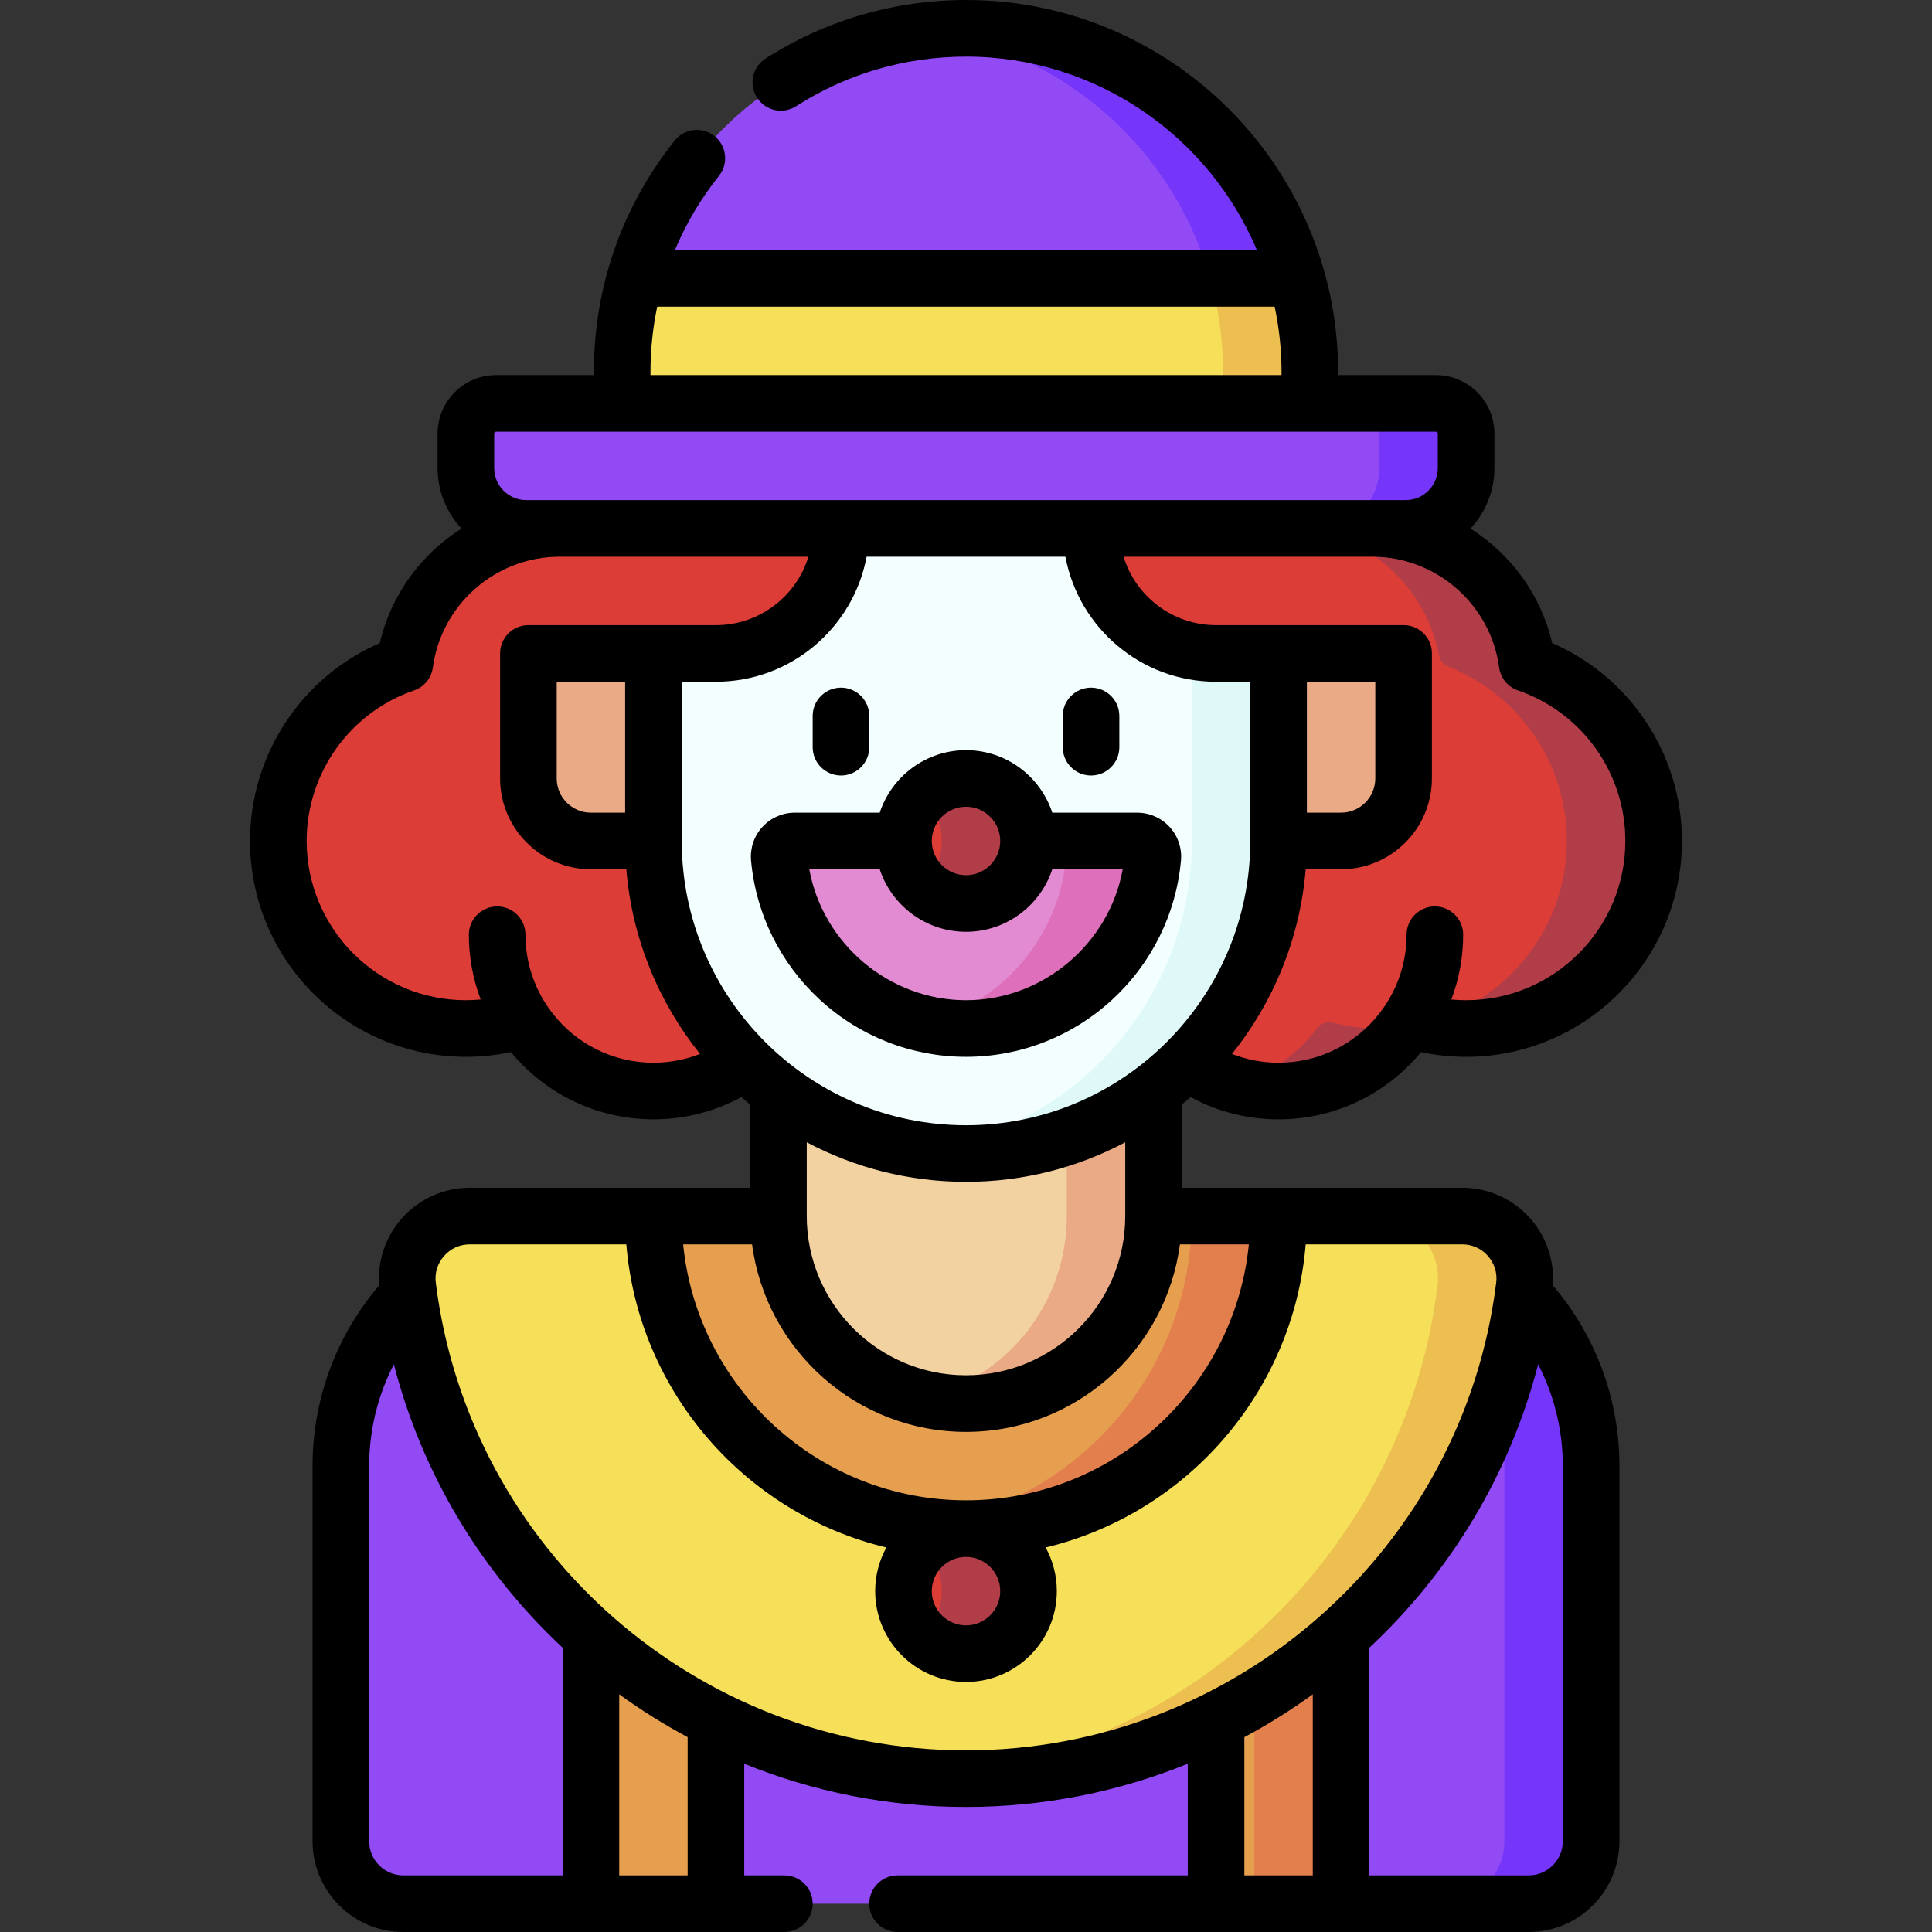 <svg id="Capa_1" enable-background="new 0 0 512 512" height="512" viewBox="0 0 512 512" width="512" xmlns="http://www.w3.org/2000/svg"><rect x="0" y="0" width="512" height="512" fill="#333333" stroke="none"/><g><g><path d="m363.683 140.033c20.228 0 37.058 14.505 40.683 33.678.251 1.328 1.169 2.435 2.426 2.932 19.145 7.568 32.471 26.67 31.379 48.746-1.252 25.321-21.822 45.871-47.143 47.116-5.139.253-10.115-.281-14.823-1.484-1.579-.404-3.231.184-4.208 1.489-7.553 10.089-19.593 16.624-33.165 16.624-9.022 0-17.371-2.885-24.173-7.783h-117.317c-6.803 4.898-15.151 7.783-24.173 7.783-13.573 0-25.613-6.534-33.165-16.624-.977-1.305-2.628-1.892-4.208-1.489-4.708 1.203-9.684 1.737-14.823 1.484-25.321-1.245-45.891-21.795-47.143-47.116-1.092-22.076 12.234-41.179 31.379-48.746 1.257-.497 2.175-1.604 2.426-2.932 3.625-19.174 20.455-33.678 40.683-33.678z" fill="#dc3d36"/><path d="m371.967 173.164v33.134c0 9.15-7.417 16.567-16.567 16.567h-198.8c-9.15 0-16.567-7.417-16.567-16.567v-33.134z" fill="#eaaa85"/><path d="m421.666 388.531c0-17.577-6.844-33.555-18.012-45.416l-295.307-.001c-11.169 11.861-18.012 27.84-18.012 45.417l-.001 99.401c0 9.15 7.417 16.567 16.567 16.567h49.701l16.567-9.183 16.565 9.183h132.535l16.566-9.183 16.566 9.183h49.699c9.15 0 16.567-7.417 16.567-16.567z" fill="#924af5"/><path d="m421.666 388.531c0-17.577-6.844-33.555-18.012-45.416l-295.307-.001 272.307.001c11.168 11.861 18.012 27.839 18.012 45.416l.001 99.401c0 9.15-7.417 16.567-16.567 16.567h23c9.15 0 16.567-7.417 16.567-16.567z" fill="#7536f9"/><path d="m355.4 504.5v-71.101h-198.8v71.101h33.133v-48.636h132.534v48.636z" fill="#e59f4f"/><path d="m332.4 433.399h23v71.101h-23z" fill="#e27f4d"/><path d="m124.5 322.267c-9.96 0-17.68 8.729-16.449 18.612 9.16 73.562 71.907 130.488 147.95 130.488s138.789-56.926 147.95-130.488c1.231-9.884-6.489-18.612-16.449-18.612z" fill="#f6df59"/><path d="m387.5 322.267h-23c9.96 0 17.68 8.729 16.449 18.612-8.694 69.818-65.661 124.642-136.45 130.043 3.796.29 7.63.445 11.5.445 76.043 0 138.789-56.926 147.95-130.488 1.231-9.884-6.489-18.612-16.449-18.612z" fill="#edbf50"/><path d="m338.833 322.265c0 45.747-37.086 82.833-82.833 82.833s-82.833-37.086-82.833-82.833z" fill="#e59f4f"/><ellipse cx="256" cy="421.667" fill="#dc3d36" rx="16.567" ry="16.567" transform="matrix(.16 -.987 .987 .16 -201.229 606.817)"/><path d="m256 405.1c-4.471 0-8.52 1.779-11.5 4.657 3.119 3.013 5.067 7.23 5.067 11.909s-1.947 8.897-5.067 11.909c2.98 2.878 7.029 4.657 11.5 4.657 9.15 0 16.567-7.417 16.567-16.567 0-9.148-7.417-16.565-16.567-16.565z" fill="#b13d49"/><path d="m315.835 322.265c0 41.843-31.032 76.42-71.334 82.02 3.76.522 7.595.813 11.499.813 45.747 0 82.833-37.086 82.833-82.833z" fill="#e27f4d"/><path d="m305.701 272.57v49.695c0 27.449-22.251 49.7-49.699 49.7s-49.699-22.251-49.699-49.7l-.001-49.702z" fill="#f2d2a1"/><path d="m206.301 272.564v.001l76.406.005v49.695c0 23.489-16.3 43.159-38.202 48.348 3.692.875 7.538 1.352 11.497 1.352 27.448 0 49.699-22.251 49.699-49.7v-49.695z" fill="#eaaa85"/><path d="m173.169 140.033.001 82.834c0 45.747 37.085 82.832 82.832 82.832s82.832-37.085 82.832-82.832v-82.834z" fill="#f3ffff"/><path d="m315.834 140.033v82.834c0 41.842-31.031 76.419-71.332 82.019 3.761.523 7.596.813 11.501.813 45.747 0 82.832-37.085 82.832-82.832v-82.834z" fill="#dff9f9"/><g><path d="m140.033 173.167h49.7c18.299 0 33.133-14.834 33.133-33.133v-7.568h66.268l-.001 7.568c0 18.299 14.834 33.133 33.133 33.133h49.7l-10.001-51.394h-211.931z" fill="#dc3d36"/></g><path d="m301.366 222.868c2.426 0 4.351 2.078 4.133 4.493-2.278 25.307-23.608 45.206-49.498 45.206s-47.219-19.899-49.498-45.206c-.217-2.416 1.708-4.493 4.133-4.493z" fill="#e28bd2"/><ellipse cx="256" cy="222.867" fill="#dc3d36" rx="16.567" ry="16.567" transform="matrix(.16 -.987 .987 .16 -4.996 439.862)"/><path d="m256 206.3c-4.471 0-8.52 1.779-11.5 4.657 3.119 3.013 5.067 7.23 5.067 11.909s-1.947 8.897-5.067 11.909c2.98 2.878 7.029 4.657 11.5 4.657 9.15 0 16.567-7.417 16.567-16.567 0-9.148-7.417-16.565-16.567-16.565z" fill="#b13d49"/><path d="m301.366 222.868h-23c2.426 0 4.351 2.078 4.133 4.493-1.93 21.438-17.534 38.99-37.998 43.857 3.693.878 7.542 1.348 11.5 1.348 25.89 0 47.219-19.899 49.498-45.206.218-2.415-1.707-4.492-4.133-4.492z" fill="#de6fba"/><path d="m168.314 73.767 87.686 19.49 87.686-19.491c-10.817-38.243-45.979-66.266-87.686-66.266s-76.869 28.023-87.686 66.267z" fill="#924af5"/><path d="m321.894 78.61 21.792-4.844c-10.817-38.243-45.979-66.266-87.686-66.266-3.895 0-7.733.246-11.5.72 38.245 4.817 69.092 33.344 77.394 70.39z" fill="#7536f9"/><path d="m164.883 98.617v20.542h182.233v-20.542c0-8.615-1.197-16.95-3.431-24.85h-175.371c-2.234 7.899-3.431 16.235-3.431 24.85z" fill="#f6df59"/><path d="m343.686 73.767h-23.005c2.235 7.9 3.436 16.234 3.436 24.85v20.542h23v-20.542c0-8.615-1.197-16.951-3.431-24.85z" fill="#edbf50"/><path d="m372.533 140.033h-233.066c-8.837 0-16-7.163-16-16v-9.133c0-4.418 3.582-8 8-8h249.067c4.418 0 8 3.582 8 8v9.133c-.001 8.837-7.164 16-16.001 16z" fill="#924af5"/><path d="m380.533 106.9h-23c4.418 0 8 3.582 8 8v9.133c0 8.837-7.163 16-16 16h23c8.837 0 16-7.163 16-16v-9.133c0-4.418-3.581-8-8-8z" fill="#7536f9"/><g><g><g><path d="m368.027 272.505c-5.139.253-10.115-.281-14.823-1.484-1.579-.404-3.231.184-4.207 1.489-5.336 7.128-12.917 12.467-21.691 14.996 3.659 1.058 7.526 1.628 11.526 1.628 13.573 0 25.613-6.534 33.165-16.624.112-.15.235-.287.364-.417-1.428.197-2.872.34-4.334.412z" fill="#b13d49"/></g><g><path d="m406.792 176.643c-1.257-.497-2.175-1.604-2.426-2.932-3.625-19.174-20.455-33.678-40.683-33.678h-23c20.228 0 37.058 14.505 40.683 33.678.251 1.328 1.169 2.435 2.426 2.932 19.145 7.568 32.471 26.67 31.379 48.746-1.1 22.241-17.106 40.797-38.143 45.826 4.465 1.06 9.158 1.528 14 1.29 25.321-1.245 45.891-21.794 47.143-47.115 1.092-22.077-12.234-41.179-31.379-48.747z" fill="#b13d49"/></g></g></g></g><g><path d="m222.868 205.515c4.142 0 7.5-3.357 7.5-7.5v-8.283c0-4.143-3.358-7.5-7.5-7.5s-7.5 3.357-7.5 7.5v8.283c0 4.142 3.358 7.5 7.5 7.5z"/><path d="m289.135 205.515c4.142 0 7.5-3.357 7.5-7.5v-8.283c0-4.143-3.358-7.5-7.5-7.5s-7.5 3.357-7.5 7.5v8.283c0 4.142 3.358 7.5 7.5 7.5z"/><path d="m411.506 340.64c.485-6.452-1.651-12.858-5.958-17.733-4.569-5.174-11.148-8.141-18.047-8.141h-74.299v-22.036c.792-.65 1.572-1.315 2.342-1.991 7.117 3.867 15.058 5.894 23.289 5.894 14.755 0 28.506-6.573 37.754-17.821 3.914.834 7.914 1.255 11.947 1.255 31.54 0 57.2-25.659 57.2-57.199 0-22.9-13.651-43.45-34.4-52.46-2.961-12.805-10.953-23.586-21.649-30.333 3.934-4.203 6.349-9.844 6.349-16.041v-9.134c0-8.547-6.953-15.5-15.5-15.5h-25.917v-.783c0-54.378-44.24-98.617-98.617-98.617-18.9 0-37.267 5.364-53.114 15.513-3.488 2.233-4.505 6.872-2.271 10.36 2.233 3.487 6.873 4.506 10.36 2.271 13.428-8.599 28.997-13.144 45.025-13.144 34.643 0 64.429 21.179 77.101 51.267h-154.244c2.936-6.981 6.834-13.589 11.681-19.68 2.58-3.241 2.043-7.96-1.198-10.539-3.24-2.579-7.958-2.044-10.538 1.197-14.012 17.606-21.419 38.827-21.419 61.372v.783h-25.917c-8.547 0-15.5 6.953-15.5 15.5v9.133c0 6.197 2.415 11.838 6.349 16.041-10.696 6.747-18.688 17.527-21.649 30.333-20.749 9.01-34.4 29.56-34.4 52.46 0 31.54 25.66 57.199 57.2 57.199 4.033 0 8.033-.421 11.947-1.255 9.249 11.248 22.999 17.821 37.754 17.821 8.231 0 16.173-2.027 23.291-5.895.77.676 1.549 1.341 2.341 1.991v22.038h-74.301c-6.9 0-13.478 2.967-18.047 8.141-4.307 4.875-6.443 11.281-5.958 17.733-11.413 13.351-17.66 30.219-17.66 47.891l-.002 99.401c.002 13.271 10.798 24.068 24.069 24.068h100.967c4.142 0 7.5-3.357 7.5-7.5s-3.358-7.5-7.5-7.5h-10.633v-29.592c18.218 7.396 38.076 11.458 58.767 11.458s40.549-4.062 58.767-11.458v29.592h-76.9c-4.142 0-7.5 3.357-7.5 7.5s3.358 7.5 7.5 7.5h167.232c13.271 0 24.067-10.797 24.067-24.067l-.001-99.401c-.001-17.672-6.247-34.541-17.66-47.892zm-155.506 71.96c5 0 9.067 4.067 9.067 9.067 0 4.999-4.067 9.066-9.067 9.066-4.999 0-9.067-4.067-9.067-9.066 0-5 4.068-9.067 9.067-9.067zm0-15.001c-39.007 0-71.181-29.802-74.958-67.832h18.267c3.687 28.006 27.696 49.698 56.692 49.698s53.005-21.692 56.692-49.698h18.265c-3.777 38.03-35.95 67.832-74.958 67.832zm-75.331-174.732-.001-42.2h9.065c19.842 0 36.398-14.301 39.928-33.134h52.678c3.53 18.833 20.085 33.134 39.928 33.134h9.068v42.186c0 .004-.001.007-.001.011v.008c-.003 41.537-33.796 75.328-75.332 75.328-41.539 0-75.333-33.794-75.333-75.333zm-15-7.503h-9.069c-4.999 0-9.067-4.067-9.067-9.066v-25.631h18.135zm198.798-34.697v25.631c0 4.999-4.067 9.066-9.067 9.066h-9.066v-34.697zm37.807 2.301c17.022 5.861 28.46 21.895 28.46 39.899 0 23.268-18.931 42.199-42.2 42.199-1.312 0-2.618-.068-3.917-.188 2.013-5.345 3.135-11.122 3.135-17.162 0-4.143-3.358-7.5-7.5-7.5s-7.5 3.357-7.5 7.5c0 7.101-2.205 13.691-5.951 19.144-.14.204-.87 1.222-1.102 1.523-6.411 8.338-16.261 13.249-26.867 13.249-4.285 0-8.451-.805-12.351-2.331 10.945-13.642 18.019-30.513 19.54-48.937h9.379c13.271 0 24.067-10.796 24.067-24.066v-33.134c0-4.143-3.358-7.5-7.5-7.5-.02 0-.038.003-.058.003h-49.642c-11.526 0-21.297-7.647-24.512-18.134h65.928c16.903 0 31.348 12.615 33.6 29.344.378 2.811 2.31 5.167 4.991 6.091zm-229.891-84.351c0-5.91.604-11.713 1.784-17.351h163.627c1.187 5.6 1.822 11.402 1.822 17.351v.783h-167.233zm-32.916 33.916c-4.687 0-8.5-3.814-8.5-8.5v-9.133c0-.275.224-.5.5-.5h249.066c.276 0 .5.225.5.5v9.133c0 4.686-3.813 8.5-8.5 8.5zm6.866 135.89h.001c-.26-.337-.896-1.22-.964-1.317-3.849-5.5-6.118-12.182-6.118-19.389 0-4.143-3.358-7.5-7.5-7.5s-7.5 3.357-7.5 7.5c0 6.04 1.122 11.817 3.135 17.162-1.3.12-2.607.188-3.92.188-23.269 0-42.2-18.931-42.2-42.199 0-18.004 11.437-34.038 28.459-39.899 2.681-.924 4.613-3.28 4.991-6.091 2.252-16.729 16.696-29.344 33.6-29.344h65.928c-3.215 10.487-12.986 18.134-24.512 18.134h-49.642c-.02 0-.038-.003-.058-.003-4.142 0-7.5 3.357-7.5 7.5v33.134c0 13.271 10.796 24.066 24.067 24.066h9.383c1.521 18.424 8.594 35.295 19.539 48.936-3.901 1.527-8.068 2.332-12.354 2.332-10.589 0-20.424-4.896-26.835-13.21zm109.669 44.777c15.234 0 29.596-3.796 42.199-10.484v19.549c0 23.269-18.931 42.199-42.2 42.199s-42.2-18.931-42.2-42.199c0-.007-.001-.013-.001-.019v-19.531c12.604 6.689 26.967 10.485 42.202 10.485zm-158.169 174.733.002-99.401c0-9.505 2.273-18.715 6.544-26.971 7.576 29.349 23.397 55.186 44.721 75.089v60.35h-42.2c-5 0-9.067-4.067-9.067-9.067zm84.4 9.067h-18.133v-47.989c5.767 4.184 11.824 7.98 18.133 11.358zm-66.74-157.048c-.325-2.612.457-5.14 2.203-7.115 1.749-1.98 4.165-3.07 6.804-3.07h41.481c3.238 39.198 31.609 71.375 68.919 80.337-1.889 3.434-2.967 7.375-2.967 11.563 0 13.271 10.796 24.066 24.067 24.066s24.067-10.796 24.067-24.066c0-4.188-1.078-8.129-2.967-11.563 37.31-8.962 65.682-41.139 68.92-80.338h41.48c2.639 0 5.056 1.09 6.804 3.07 1.746 1.976 2.528 4.503 2.203 7.115-8.797 70.644-69.202 123.915-140.507 123.915s-131.71-53.271-140.507-123.914zm214.274 120.416c6.309-3.377 12.367-7.174 18.133-11.358v47.99h-18.133zm75.333 36.632h-42.2v-60.35c21.324-19.903 37.145-45.74 44.721-75.089 4.271 8.255 6.545 17.465 6.545 26.97l.001 99.401c0 5.001-4.067 9.068-9.067 9.068z"/><path d="m294.681 264.976c10.52-9.67 17.015-22.789 18.289-36.942.291-3.235-.801-6.469-2.997-8.871-2.204-2.411-5.34-3.794-8.605-3.794l-22.502-.001c-3.16-9.609-12.212-16.568-22.864-16.568s-19.704 6.959-22.864 16.567h-22.499c-3.265 0-6.402 1.383-8.606 3.794-2.196 2.402-3.288 5.636-2.997 8.872 1.274 14.153 7.769 27.272 18.289 36.942 10.587 9.731 24.324 15.091 38.679 15.091 14.353 0 28.089-5.359 38.677-15.09zm-38.681-51.176c5 0 9.067 4.067 9.067 9.067 0 4.999-4.067 9.066-9.067 9.066-4.998 0-9.064-4.065-9.067-9.062 0-.002 0-.003 0-.005s0-.003 0-.005c.003-4.996 4.069-9.061 9.067-9.061zm-41.528 16.567h18.664c3.16 9.608 12.212 16.566 22.864 16.566s19.704-6.958 22.864-16.566l18.667.001c-3.581 19.731-21.148 34.698-41.529 34.698s-37.948-14.967-41.53-34.699z"/></g></g></svg>
